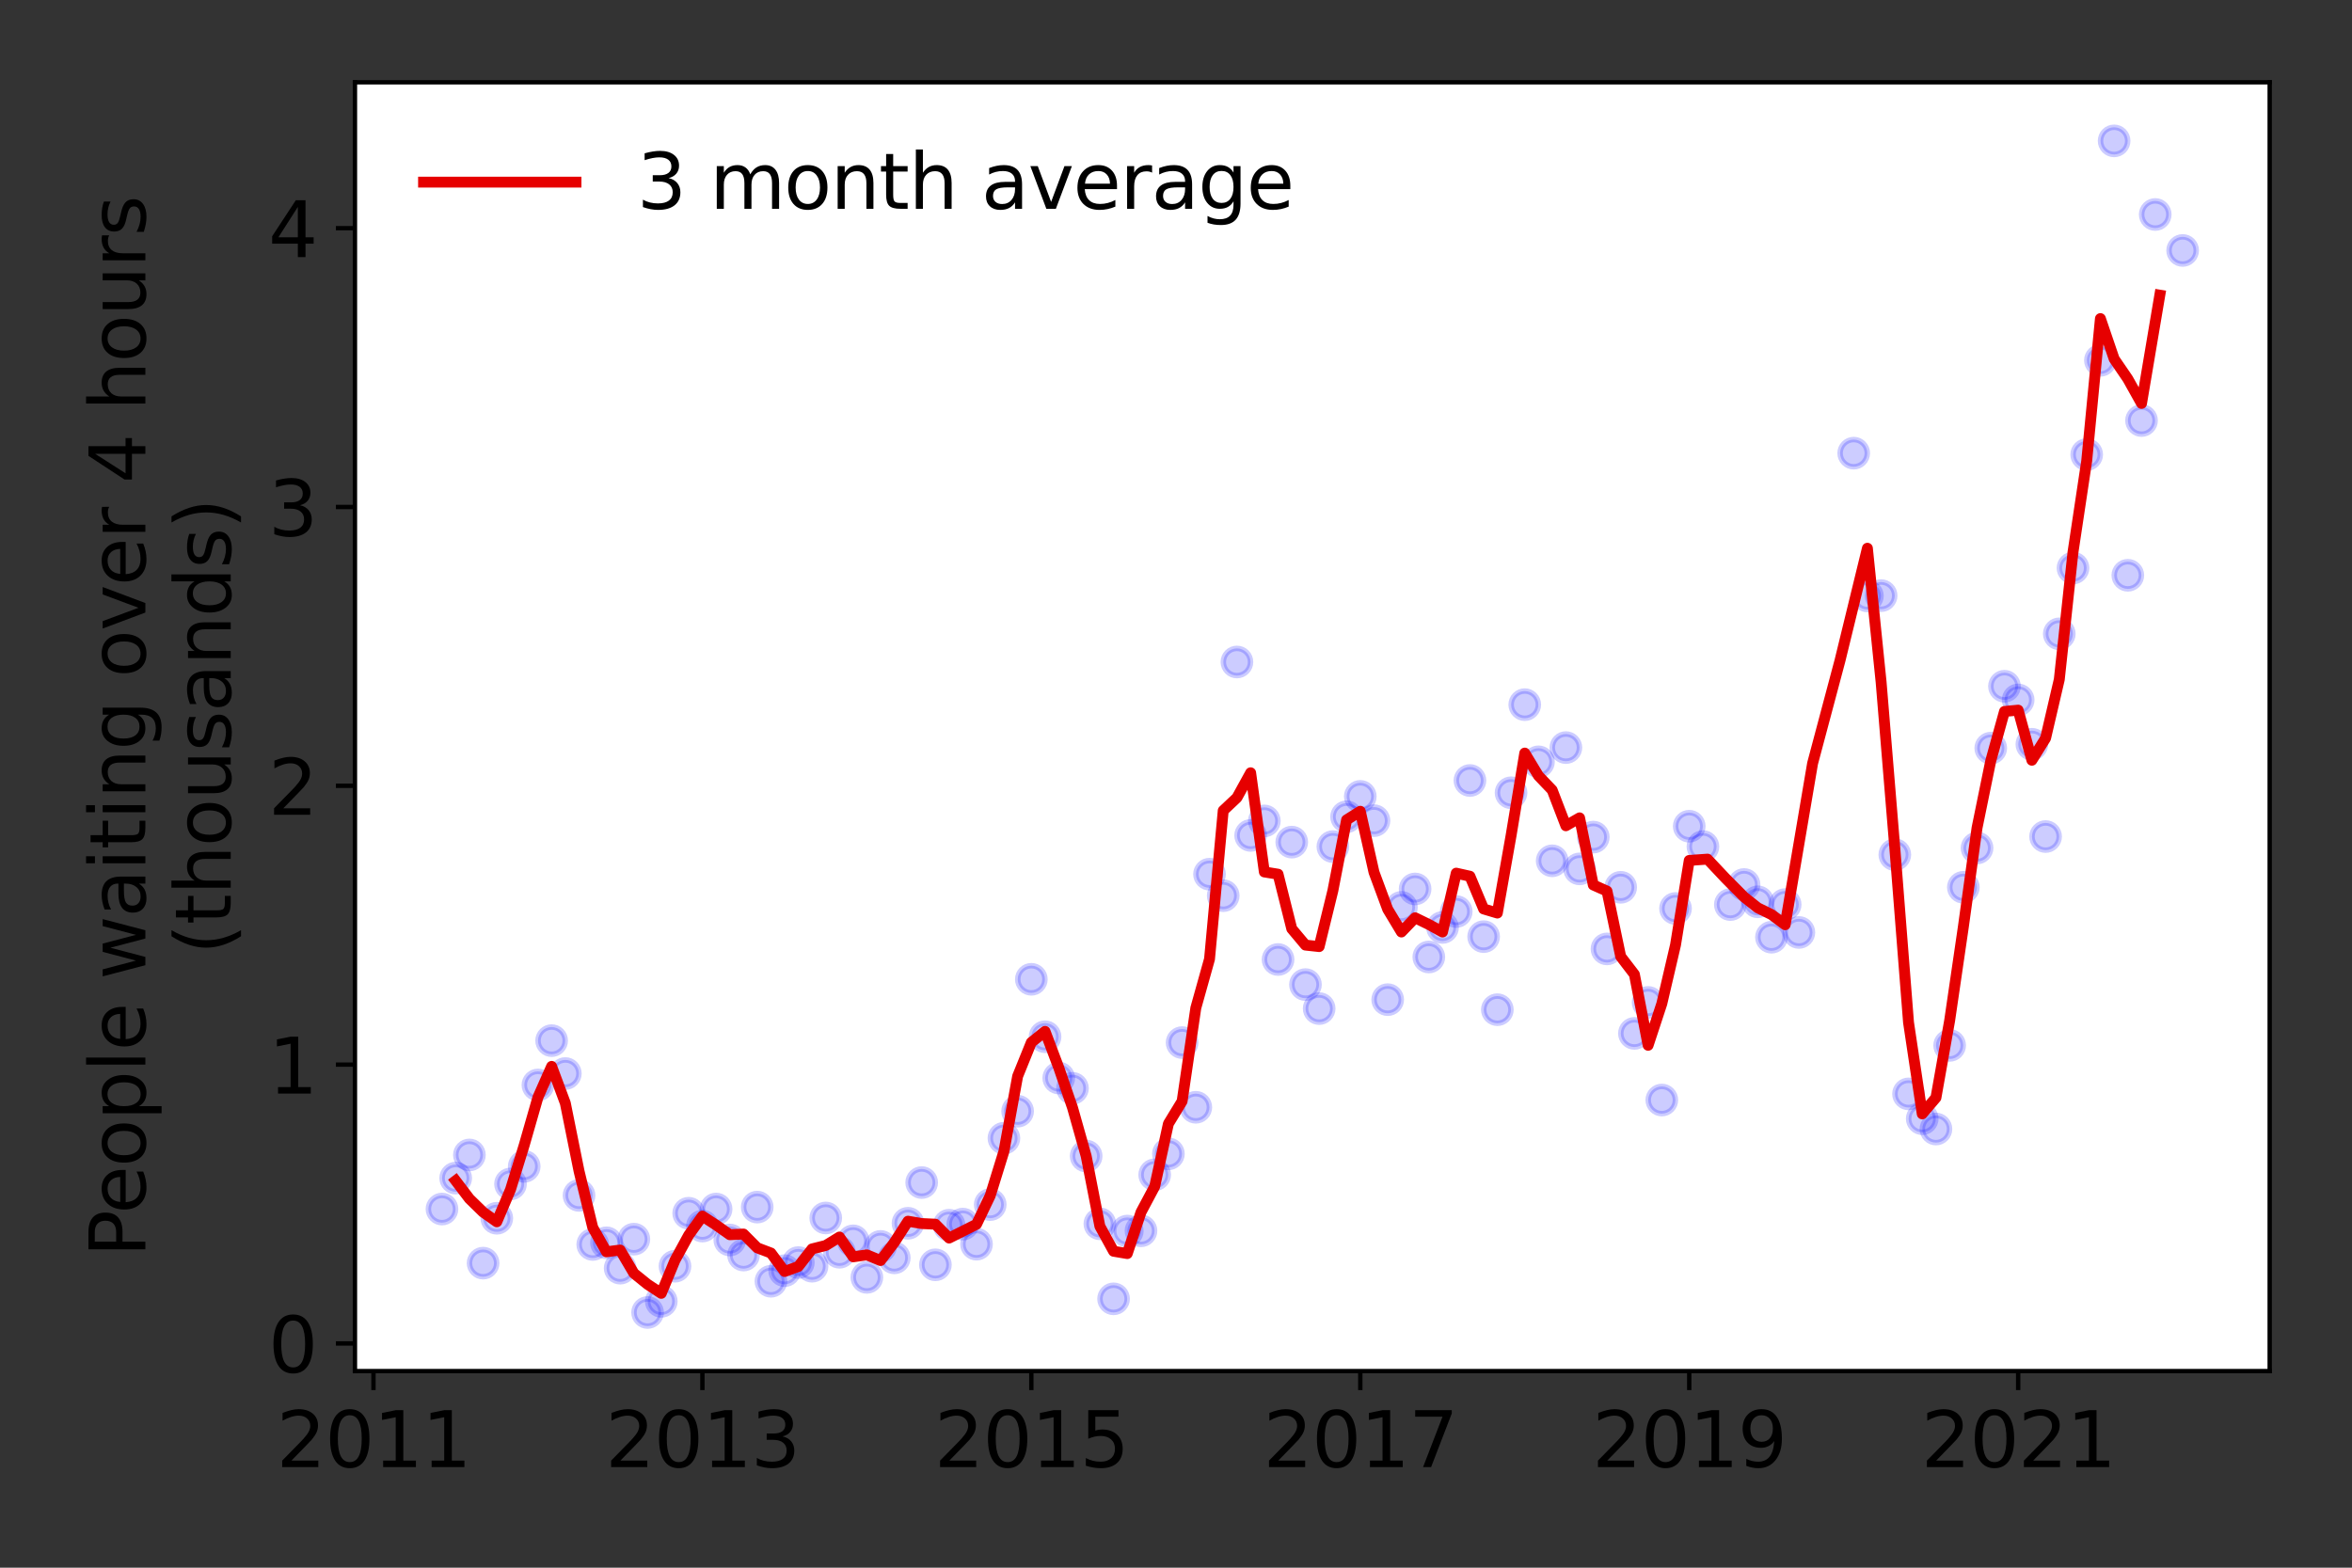 <?xml version="1.0" encoding="utf-8" standalone="no"?>
<!DOCTYPE svg PUBLIC "-//W3C//DTD SVG 1.1//EN"
  "http://www.w3.org/Graphics/SVG/1.1/DTD/svg11.dtd">
<svg height="288pt" version="1.1" viewBox="0 0 432 288" width="432pt" xmlns="http://www.w3.org/2000/svg" xmlns:xlink="http://www.w3.org/1999/xlink">
 <rect x="0" y="0" width="432" height="288" fill="#333333" stroke="none"/>
 <defs>
  <style type="text/css">*{stroke-linecap:butt;stroke-linejoin:round;}</style>
 </defs>
 <g id="figure_1">
  <g id="patch_1">
   <path d="M 0 288 
L 432 288 
L 432 0 
L 0 0 
z
" style="fill:none;"/>
  </g>
  <g id="axes_1">
   <g id="patch_2">
    <path d="M 65.195 251.88 
L 416.88 251.88 
L 416.88 15.12 
L 65.195 15.12 
z
" style="fill:#ffffff;"/>
   </g>
   <g id="matplotlib.axis_1">
    <g id="xtick_1">
     <g id="line2d_1">
      <defs>
       <path d="M 0 0 
L 0 3.5 
" id="m152258ee47" style="stroke:#000000;stroke-width:0.8;"/>
      </defs>
      <g>
       <use style="stroke:#000000;stroke-width:0.8;" x="68.594" xlink:href="#m152258ee47" y="251.88"/>
      </g>
     </g>
     <g id="text_1">
      <!-- 2011 -->
      <g transform="translate(50.779 269.518)scale(0.14 -0.14)">
       <defs>
        <path d="M 1228 531 
L 3431 531 
L 3431 0 
L 469 0 
L 469 531 
Q 828 903 1448 1529 
Q 2069 2156 2228 2338 
Q 2531 2678 2651 2914 
Q 2772 3150 2772 3378 
Q 2772 3750 2511 3984 
Q 2250 4219 1831 4219 
Q 1534 4219 1204 4116 
Q 875 4013 500 3803 
L 500 4441 
Q 881 4594 1212 4672 
Q 1544 4750 1819 4750 
Q 2544 4750 2975 4387 
Q 3406 4025 3406 3419 
Q 3406 3131 3298 2873 
Q 3191 2616 2906 2266 
Q 2828 2175 2409 1742 
Q 1991 1309 1228 531 
z
" id="DejaVuSans-32" transform="scale(0.016)"/>
        <path d="M 2034 4250 
Q 1547 4250 1301 3770 
Q 1056 3291 1056 2328 
Q 1056 1369 1301 889 
Q 1547 409 2034 409 
Q 2525 409 2770 889 
Q 3016 1369 3016 2328 
Q 3016 3291 2770 3770 
Q 2525 4250 2034 4250 
z
M 2034 4750 
Q 2819 4750 3233 4129 
Q 3647 3509 3647 2328 
Q 3647 1150 3233 529 
Q 2819 -91 2034 -91 
Q 1250 -91 836 529 
Q 422 1150 422 2328 
Q 422 3509 836 4129 
Q 1250 4750 2034 4750 
z
" id="DejaVuSans-30" transform="scale(0.016)"/>
        <path d="M 794 531 
L 1825 531 
L 1825 4091 
L 703 3866 
L 703 4441 
L 1819 4666 
L 2450 4666 
L 2450 531 
L 3481 531 
L 3481 0 
L 794 0 
L 794 531 
z
" id="DejaVuSans-31" transform="scale(0.016)"/>
       </defs>
       <use xlink:href="#DejaVuSans-32"/>
       <use x="63.623" xlink:href="#DejaVuSans-30"/>
       <use x="127.246" xlink:href="#DejaVuSans-31"/>
       <use x="190.869" xlink:href="#DejaVuSans-31"/>
      </g>
     </g>
    </g>
    <g id="xtick_2">
     <g id="line2d_2">
      <g>
       <use style="stroke:#000000;stroke-width:0.8;" x="129.012" xlink:href="#m152258ee47" y="251.88"/>
      </g>
     </g>
     <g id="text_2">
      <!-- 2013 -->
      <g transform="translate(111.197 269.518)scale(0.14 -0.14)">
       <defs>
        <path d="M 2597 2516 
Q 3050 2419 3304 2112 
Q 3559 1806 3559 1356 
Q 3559 666 3084 287 
Q 2609 -91 1734 -91 
Q 1441 -91 1130 -33 
Q 819 25 488 141 
L 488 750 
Q 750 597 1062 519 
Q 1375 441 1716 441 
Q 2309 441 2620 675 
Q 2931 909 2931 1356 
Q 2931 1769 2642 2001 
Q 2353 2234 1838 2234 
L 1294 2234 
L 1294 2753 
L 1863 2753 
Q 2328 2753 2575 2939 
Q 2822 3125 2822 3475 
Q 2822 3834 2567 4026 
Q 2313 4219 1838 4219 
Q 1578 4219 1281 4162 
Q 984 4106 628 3988 
L 628 4550 
Q 988 4650 1302 4700 
Q 1616 4750 1894 4750 
Q 2613 4750 3031 4423 
Q 3450 4097 3450 3541 
Q 3450 3153 3228 2886 
Q 3006 2619 2597 2516 
z
" id="DejaVuSans-33" transform="scale(0.016)"/>
       </defs>
       <use xlink:href="#DejaVuSans-32"/>
       <use x="63.623" xlink:href="#DejaVuSans-30"/>
       <use x="127.246" xlink:href="#DejaVuSans-31"/>
       <use x="190.869" xlink:href="#DejaVuSans-33"/>
      </g>
     </g>
    </g>
    <g id="xtick_3">
     <g id="line2d_3">
      <g>
       <use style="stroke:#000000;stroke-width:0.8;" x="189.43" xlink:href="#m152258ee47" y="251.88"/>
      </g>
     </g>
     <g id="text_3">
      <!-- 2015 -->
      <g transform="translate(171.615 269.518)scale(0.14 -0.14)">
       <defs>
        <path d="M 691 4666 
L 3169 4666 
L 3169 4134 
L 1269 4134 
L 1269 2991 
Q 1406 3038 1543 3061 
Q 1681 3084 1819 3084 
Q 2600 3084 3056 2656 
Q 3513 2228 3513 1497 
Q 3513 744 3044 326 
Q 2575 -91 1722 -91 
Q 1428 -91 1123 -41 
Q 819 9 494 109 
L 494 744 
Q 775 591 1075 516 
Q 1375 441 1709 441 
Q 2250 441 2565 725 
Q 2881 1009 2881 1497 
Q 2881 1984 2565 2268 
Q 2250 2553 1709 2553 
Q 1456 2553 1204 2497 
Q 953 2441 691 2322 
L 691 4666 
z
" id="DejaVuSans-35" transform="scale(0.016)"/>
       </defs>
       <use xlink:href="#DejaVuSans-32"/>
       <use x="63.623" xlink:href="#DejaVuSans-30"/>
       <use x="127.246" xlink:href="#DejaVuSans-31"/>
       <use x="190.869" xlink:href="#DejaVuSans-35"/>
      </g>
     </g>
    </g>
    <g id="xtick_4">
     <g id="line2d_4">
      <g>
       <use style="stroke:#000000;stroke-width:0.8;" x="249.849" xlink:href="#m152258ee47" y="251.88"/>
      </g>
     </g>
     <g id="text_4">
      <!-- 2017 -->
      <g transform="translate(232.034 269.518)scale(0.14 -0.14)">
       <defs>
        <path d="M 525 4666 
L 3525 4666 
L 3525 4397 
L 1831 0 
L 1172 0 
L 2766 4134 
L 525 4134 
L 525 4666 
z
" id="DejaVuSans-37" transform="scale(0.016)"/>
       </defs>
       <use xlink:href="#DejaVuSans-32"/>
       <use x="63.623" xlink:href="#DejaVuSans-30"/>
       <use x="127.246" xlink:href="#DejaVuSans-31"/>
       <use x="190.869" xlink:href="#DejaVuSans-37"/>
      </g>
     </g>
    </g>
    <g id="xtick_5">
     <g id="line2d_5">
      <g>
       <use style="stroke:#000000;stroke-width:0.8;" x="310.267" xlink:href="#m152258ee47" y="251.88"/>
      </g>
     </g>
     <g id="text_5">
      <!-- 2019 -->
      <g transform="translate(292.452 269.518)scale(0.14 -0.14)">
       <defs>
        <path d="M 703 97 
L 703 672 
Q 941 559 1184 500 
Q 1428 441 1663 441 
Q 2288 441 2617 861 
Q 2947 1281 2994 2138 
Q 2813 1869 2534 1725 
Q 2256 1581 1919 1581 
Q 1219 1581 811 2004 
Q 403 2428 403 3163 
Q 403 3881 828 4315 
Q 1253 4750 1959 4750 
Q 2769 4750 3195 4129 
Q 3622 3509 3622 2328 
Q 3622 1225 3098 567 
Q 2575 -91 1691 -91 
Q 1453 -91 1209 -44 
Q 966 3 703 97 
z
M 1959 2075 
Q 2384 2075 2632 2365 
Q 2881 2656 2881 3163 
Q 2881 3666 2632 3958 
Q 2384 4250 1959 4250 
Q 1534 4250 1286 3958 
Q 1038 3666 1038 3163 
Q 1038 2656 1286 2365 
Q 1534 2075 1959 2075 
z
" id="DejaVuSans-39" transform="scale(0.016)"/>
       </defs>
       <use xlink:href="#DejaVuSans-32"/>
       <use x="63.623" xlink:href="#DejaVuSans-30"/>
       <use x="127.246" xlink:href="#DejaVuSans-31"/>
       <use x="190.869" xlink:href="#DejaVuSans-39"/>
      </g>
     </g>
    </g>
    <g id="xtick_6">
     <g id="line2d_6">
      <g>
       <use style="stroke:#000000;stroke-width:0.8;" x="370.685" xlink:href="#m152258ee47" y="251.88"/>
      </g>
     </g>
     <g id="text_6">
      <!-- 2021 -->
      <g transform="translate(352.87 269.518)scale(0.14 -0.14)">
       <use xlink:href="#DejaVuSans-32"/>
       <use x="63.623" xlink:href="#DejaVuSans-30"/>
       <use x="127.246" xlink:href="#DejaVuSans-32"/>
       <use x="190.869" xlink:href="#DejaVuSans-31"/>
      </g>
     </g>
    </g>
   </g>
   <g id="matplotlib.axis_2">
    <g id="ytick_1">
     <g id="line2d_7">
      <defs>
       <path d="M 0 0 
L -3.5 0 
" id="me1cc99bff3" style="stroke:#000000;stroke-width:0.8;"/>
      </defs>
      <g>
       <use style="stroke:#000000;stroke-width:0.8;" x="65.195" xlink:href="#me1cc99bff3" y="246.804"/>
      </g>
     </g>
     <g id="text_7">
      <!-- 0 -->
      <g transform="translate(49.288 252.123)scale(0.14 -0.14)">
       <use xlink:href="#DejaVuSans-30"/>
      </g>
     </g>
    </g>
    <g id="ytick_2">
     <g id="line2d_8">
      <g>
       <use style="stroke:#000000;stroke-width:0.8;" x="65.195" xlink:href="#me1cc99bff3" y="195.582"/>
      </g>
     </g>
     <g id="text_8">
      <!-- 1 -->
      <g transform="translate(49.288 200.9)scale(0.14 -0.14)">
       <use xlink:href="#DejaVuSans-31"/>
      </g>
     </g>
    </g>
    <g id="ytick_3">
     <g id="line2d_9">
      <g>
       <use style="stroke:#000000;stroke-width:0.8;" x="65.195" xlink:href="#me1cc99bff3" y="144.359"/>
      </g>
     </g>
     <g id="text_9">
      <!-- 2 -->
      <g transform="translate(49.288 149.678)scale(0.14 -0.14)">
       <use xlink:href="#DejaVuSans-32"/>
      </g>
     </g>
    </g>
    <g id="ytick_4">
     <g id="line2d_10">
      <g>
       <use style="stroke:#000000;stroke-width:0.8;" x="65.195" xlink:href="#me1cc99bff3" y="93.137"/>
      </g>
     </g>
     <g id="text_10">
      <!-- 3 -->
      <g transform="translate(49.288 98.456)scale(0.14 -0.14)">
       <use xlink:href="#DejaVuSans-33"/>
      </g>
     </g>
    </g>
    <g id="ytick_5">
     <g id="line2d_11">
      <g>
       <use style="stroke:#000000;stroke-width:0.8;" x="65.195" xlink:href="#me1cc99bff3" y="41.914"/>
      </g>
     </g>
     <g id="text_11">
      <!-- 4 -->
      <g transform="translate(49.288 47.233)scale(0.14 -0.14)">
       <defs>
        <path d="M 2419 4116 
L 825 1625 
L 2419 1625 
L 2419 4116 
z
M 2253 4666 
L 3047 4666 
L 3047 1625 
L 3713 1625 
L 3713 1100 
L 3047 1100 
L 3047 0 
L 2419 0 
L 2419 1100 
L 313 1100 
L 313 1709 
L 2253 4666 
z
" id="DejaVuSans-34" transform="scale(0.016)"/>
       </defs>
       <use xlink:href="#DejaVuSans-34"/>
      </g>
     </g>
    </g>
    <g id="text_12">
     <!-- People waiting over 4 hours -->
     <g transform="translate(26.699 230.925)rotate(-90)scale(0.14 -0.14)">
      <defs>
       <path d="M 1259 4147 
L 1259 2394 
L 2053 2394 
Q 2494 2394 2734 2622 
Q 2975 2850 2975 3272 
Q 2975 3691 2734 3919 
Q 2494 4147 2053 4147 
L 1259 4147 
z
M 628 4666 
L 2053 4666 
Q 2838 4666 3239 4311 
Q 3641 3956 3641 3272 
Q 3641 2581 3239 2228 
Q 2838 1875 2053 1875 
L 1259 1875 
L 1259 0 
L 628 0 
L 628 4666 
z
" id="DejaVuSans-50" transform="scale(0.016)"/>
       <path d="M 3597 1894 
L 3597 1613 
L 953 1613 
Q 991 1019 1311 708 
Q 1631 397 2203 397 
Q 2534 397 2845 478 
Q 3156 559 3463 722 
L 3463 178 
Q 3153 47 2828 -22 
Q 2503 -91 2169 -91 
Q 1331 -91 842 396 
Q 353 884 353 1716 
Q 353 2575 817 3079 
Q 1281 3584 2069 3584 
Q 2775 3584 3186 3129 
Q 3597 2675 3597 1894 
z
M 3022 2063 
Q 3016 2534 2758 2815 
Q 2500 3097 2075 3097 
Q 1594 3097 1305 2825 
Q 1016 2553 972 2059 
L 3022 2063 
z
" id="DejaVuSans-65" transform="scale(0.016)"/>
       <path d="M 1959 3097 
Q 1497 3097 1228 2736 
Q 959 2375 959 1747 
Q 959 1119 1226 758 
Q 1494 397 1959 397 
Q 2419 397 2687 759 
Q 2956 1122 2956 1747 
Q 2956 2369 2687 2733 
Q 2419 3097 1959 3097 
z
M 1959 3584 
Q 2709 3584 3137 3096 
Q 3566 2609 3566 1747 
Q 3566 888 3137 398 
Q 2709 -91 1959 -91 
Q 1206 -91 779 398 
Q 353 888 353 1747 
Q 353 2609 779 3096 
Q 1206 3584 1959 3584 
z
" id="DejaVuSans-6f" transform="scale(0.016)"/>
       <path d="M 1159 525 
L 1159 -1331 
L 581 -1331 
L 581 3500 
L 1159 3500 
L 1159 2969 
Q 1341 3281 1617 3432 
Q 1894 3584 2278 3584 
Q 2916 3584 3314 3078 
Q 3713 2572 3713 1747 
Q 3713 922 3314 415 
Q 2916 -91 2278 -91 
Q 1894 -91 1617 61 
Q 1341 213 1159 525 
z
M 3116 1747 
Q 3116 2381 2855 2742 
Q 2594 3103 2138 3103 
Q 1681 3103 1420 2742 
Q 1159 2381 1159 1747 
Q 1159 1113 1420 752 
Q 1681 391 2138 391 
Q 2594 391 2855 752 
Q 3116 1113 3116 1747 
z
" id="DejaVuSans-70" transform="scale(0.016)"/>
       <path d="M 603 4863 
L 1178 4863 
L 1178 0 
L 603 0 
L 603 4863 
z
" id="DejaVuSans-6c" transform="scale(0.016)"/>
       <path id="DejaVuSans-20" transform="scale(0.016)"/>
       <path d="M 269 3500 
L 844 3500 
L 1563 769 
L 2278 3500 
L 2956 3500 
L 3675 769 
L 4391 3500 
L 4966 3500 
L 4050 0 
L 3372 0 
L 2619 2869 
L 1863 0 
L 1184 0 
L 269 3500 
z
" id="DejaVuSans-77" transform="scale(0.016)"/>
       <path d="M 2194 1759 
Q 1497 1759 1228 1600 
Q 959 1441 959 1056 
Q 959 750 1161 570 
Q 1363 391 1709 391 
Q 2188 391 2477 730 
Q 2766 1069 2766 1631 
L 2766 1759 
L 2194 1759 
z
M 3341 1997 
L 3341 0 
L 2766 0 
L 2766 531 
Q 2569 213 2275 61 
Q 1981 -91 1556 -91 
Q 1019 -91 701 211 
Q 384 513 384 1019 
Q 384 1609 779 1909 
Q 1175 2209 1959 2209 
L 2766 2209 
L 2766 2266 
Q 2766 2663 2505 2880 
Q 2244 3097 1772 3097 
Q 1472 3097 1187 3025 
Q 903 2953 641 2809 
L 641 3341 
Q 956 3463 1253 3523 
Q 1550 3584 1831 3584 
Q 2591 3584 2966 3190 
Q 3341 2797 3341 1997 
z
" id="DejaVuSans-61" transform="scale(0.016)"/>
       <path d="M 603 3500 
L 1178 3500 
L 1178 0 
L 603 0 
L 603 3500 
z
M 603 4863 
L 1178 4863 
L 1178 4134 
L 603 4134 
L 603 4863 
z
" id="DejaVuSans-69" transform="scale(0.016)"/>
       <path d="M 1172 4494 
L 1172 3500 
L 2356 3500 
L 2356 3053 
L 1172 3053 
L 1172 1153 
Q 1172 725 1289 603 
Q 1406 481 1766 481 
L 2356 481 
L 2356 0 
L 1766 0 
Q 1100 0 847 248 
Q 594 497 594 1153 
L 594 3053 
L 172 3053 
L 172 3500 
L 594 3500 
L 594 4494 
L 1172 4494 
z
" id="DejaVuSans-74" transform="scale(0.016)"/>
       <path d="M 3513 2113 
L 3513 0 
L 2938 0 
L 2938 2094 
Q 2938 2591 2744 2837 
Q 2550 3084 2163 3084 
Q 1697 3084 1428 2787 
Q 1159 2491 1159 1978 
L 1159 0 
L 581 0 
L 581 3500 
L 1159 3500 
L 1159 2956 
Q 1366 3272 1645 3428 
Q 1925 3584 2291 3584 
Q 2894 3584 3203 3211 
Q 3513 2838 3513 2113 
z
" id="DejaVuSans-6e" transform="scale(0.016)"/>
       <path d="M 2906 1791 
Q 2906 2416 2648 2759 
Q 2391 3103 1925 3103 
Q 1463 3103 1205 2759 
Q 947 2416 947 1791 
Q 947 1169 1205 825 
Q 1463 481 1925 481 
Q 2391 481 2648 825 
Q 2906 1169 2906 1791 
z
M 3481 434 
Q 3481 -459 3084 -895 
Q 2688 -1331 1869 -1331 
Q 1566 -1331 1297 -1286 
Q 1028 -1241 775 -1147 
L 775 -588 
Q 1028 -725 1275 -790 
Q 1522 -856 1778 -856 
Q 2344 -856 2625 -561 
Q 2906 -266 2906 331 
L 2906 616 
Q 2728 306 2450 153 
Q 2172 0 1784 0 
Q 1141 0 747 490 
Q 353 981 353 1791 
Q 353 2603 747 3093 
Q 1141 3584 1784 3584 
Q 2172 3584 2450 3431 
Q 2728 3278 2906 2969 
L 2906 3500 
L 3481 3500 
L 3481 434 
z
" id="DejaVuSans-67" transform="scale(0.016)"/>
       <path d="M 191 3500 
L 800 3500 
L 1894 563 
L 2988 3500 
L 3597 3500 
L 2284 0 
L 1503 0 
L 191 3500 
z
" id="DejaVuSans-76" transform="scale(0.016)"/>
       <path d="M 2631 2963 
Q 2534 3019 2420 3045 
Q 2306 3072 2169 3072 
Q 1681 3072 1420 2755 
Q 1159 2438 1159 1844 
L 1159 0 
L 581 0 
L 581 3500 
L 1159 3500 
L 1159 2956 
Q 1341 3275 1631 3429 
Q 1922 3584 2338 3584 
Q 2397 3584 2469 3576 
Q 2541 3569 2628 3553 
L 2631 2963 
z
" id="DejaVuSans-72" transform="scale(0.016)"/>
       <path d="M 3513 2113 
L 3513 0 
L 2938 0 
L 2938 2094 
Q 2938 2591 2744 2837 
Q 2550 3084 2163 3084 
Q 1697 3084 1428 2787 
Q 1159 2491 1159 1978 
L 1159 0 
L 581 0 
L 581 4863 
L 1159 4863 
L 1159 2956 
Q 1366 3272 1645 3428 
Q 1925 3584 2291 3584 
Q 2894 3584 3203 3211 
Q 3513 2838 3513 2113 
z
" id="DejaVuSans-68" transform="scale(0.016)"/>
       <path d="M 544 1381 
L 544 3500 
L 1119 3500 
L 1119 1403 
Q 1119 906 1312 657 
Q 1506 409 1894 409 
Q 2359 409 2629 706 
Q 2900 1003 2900 1516 
L 2900 3500 
L 3475 3500 
L 3475 0 
L 2900 0 
L 2900 538 
Q 2691 219 2414 64 
Q 2138 -91 1772 -91 
Q 1169 -91 856 284 
Q 544 659 544 1381 
z
M 1991 3584 
L 1991 3584 
z
" id="DejaVuSans-75" transform="scale(0.016)"/>
       <path d="M 2834 3397 
L 2834 2853 
Q 2591 2978 2328 3040 
Q 2066 3103 1784 3103 
Q 1356 3103 1142 2972 
Q 928 2841 928 2578 
Q 928 2378 1081 2264 
Q 1234 2150 1697 2047 
L 1894 2003 
Q 2506 1872 2764 1633 
Q 3022 1394 3022 966 
Q 3022 478 2636 193 
Q 2250 -91 1575 -91 
Q 1294 -91 989 -36 
Q 684 19 347 128 
L 347 722 
Q 666 556 975 473 
Q 1284 391 1588 391 
Q 1994 391 2212 530 
Q 2431 669 2431 922 
Q 2431 1156 2273 1281 
Q 2116 1406 1581 1522 
L 1381 1569 
Q 847 1681 609 1914 
Q 372 2147 372 2553 
Q 372 3047 722 3315 
Q 1072 3584 1716 3584 
Q 2034 3584 2315 3537 
Q 2597 3491 2834 3397 
z
" id="DejaVuSans-73" transform="scale(0.016)"/>
      </defs>
      <use xlink:href="#DejaVuSans-50"/>
      <use x="56.678" xlink:href="#DejaVuSans-65"/>
      <use x="118.201" xlink:href="#DejaVuSans-6f"/>
      <use x="179.383" xlink:href="#DejaVuSans-70"/>
      <use x="242.859" xlink:href="#DejaVuSans-6c"/>
      <use x="270.643" xlink:href="#DejaVuSans-65"/>
      <use x="332.166" xlink:href="#DejaVuSans-20"/>
      <use x="363.953" xlink:href="#DejaVuSans-77"/>
      <use x="445.74" xlink:href="#DejaVuSans-61"/>
      <use x="507.02" xlink:href="#DejaVuSans-69"/>
      <use x="534.803" xlink:href="#DejaVuSans-74"/>
      <use x="574.012" xlink:href="#DejaVuSans-69"/>
      <use x="601.795" xlink:href="#DejaVuSans-6e"/>
      <use x="665.174" xlink:href="#DejaVuSans-67"/>
      <use x="728.65" xlink:href="#DejaVuSans-20"/>
      <use x="760.438" xlink:href="#DejaVuSans-6f"/>
      <use x="821.619" xlink:href="#DejaVuSans-76"/>
      <use x="880.799" xlink:href="#DejaVuSans-65"/>
      <use x="942.322" xlink:href="#DejaVuSans-72"/>
      <use x="983.436" xlink:href="#DejaVuSans-20"/>
      <use x="1015.223" xlink:href="#DejaVuSans-34"/>
      <use x="1078.846" xlink:href="#DejaVuSans-20"/>
      <use x="1110.633" xlink:href="#DejaVuSans-68"/>
      <use x="1174.012" xlink:href="#DejaVuSans-6f"/>
      <use x="1235.193" xlink:href="#DejaVuSans-75"/>
      <use x="1298.572" xlink:href="#DejaVuSans-72"/>
      <use x="1339.686" xlink:href="#DejaVuSans-73"/>
     </g>
     <!-- (thousands) -->
     <g transform="translate(42.376 175.325)rotate(-90)scale(0.14 -0.14)">
      <defs>
       <path d="M 1984 4856 
Q 1566 4138 1362 3434 
Q 1159 2731 1159 2009 
Q 1159 1288 1364 580 
Q 1569 -128 1984 -844 
L 1484 -844 
Q 1016 -109 783 600 
Q 550 1309 550 2009 
Q 550 2706 781 3412 
Q 1013 4119 1484 4856 
L 1984 4856 
z
" id="DejaVuSans-28" transform="scale(0.016)"/>
       <path d="M 2906 2969 
L 2906 4863 
L 3481 4863 
L 3481 0 
L 2906 0 
L 2906 525 
Q 2725 213 2448 61 
Q 2172 -91 1784 -91 
Q 1150 -91 751 415 
Q 353 922 353 1747 
Q 353 2572 751 3078 
Q 1150 3584 1784 3584 
Q 2172 3584 2448 3432 
Q 2725 3281 2906 2969 
z
M 947 1747 
Q 947 1113 1208 752 
Q 1469 391 1925 391 
Q 2381 391 2643 752 
Q 2906 1113 2906 1747 
Q 2906 2381 2643 2742 
Q 2381 3103 1925 3103 
Q 1469 3103 1208 2742 
Q 947 2381 947 1747 
z
" id="DejaVuSans-64" transform="scale(0.016)"/>
       <path d="M 513 4856 
L 1013 4856 
Q 1481 4119 1714 3412 
Q 1947 2706 1947 2009 
Q 1947 1309 1714 600 
Q 1481 -109 1013 -844 
L 513 -844 
Q 928 -128 1133 580 
Q 1338 1288 1338 2009 
Q 1338 2731 1133 3434 
Q 928 4138 513 4856 
z
" id="DejaVuSans-29" transform="scale(0.016)"/>
      </defs>
      <use xlink:href="#DejaVuSans-28"/>
      <use x="39.014" xlink:href="#DejaVuSans-74"/>
      <use x="78.223" xlink:href="#DejaVuSans-68"/>
      <use x="141.602" xlink:href="#DejaVuSans-6f"/>
      <use x="202.783" xlink:href="#DejaVuSans-75"/>
      <use x="266.162" xlink:href="#DejaVuSans-73"/>
      <use x="318.262" xlink:href="#DejaVuSans-61"/>
      <use x="379.541" xlink:href="#DejaVuSans-6e"/>
      <use x="442.92" xlink:href="#DejaVuSans-64"/>
      <use x="506.396" xlink:href="#DejaVuSans-73"/>
      <use x="558.496" xlink:href="#DejaVuSans-29"/>
     </g>
    </g>
   </g>
   <g id="line2d_12">
    <defs>
     <path d="M 0 2.5 
C 0.663 2.5 1.299 2.237 1.768 1.768 
C 2.237 1.299 2.5 0.663 2.5 0 
C 2.5 -0.663 2.237 -1.299 1.768 -1.768 
C 1.299 -2.237 0.663 -2.5 0 -2.5 
C -0.663 -2.5 -1.299 -2.237 -1.768 -1.768 
C -2.237 -1.299 -2.5 -0.663 -2.5 0 
C -2.5 0.663 -2.237 1.299 -1.768 1.768 
C -1.299 2.237 -0.663 2.5 0 2.5 
z
" id="m0d06449521" style="stroke:#0000ff;stroke-opacity:0.2;"/>
    </defs>
    <g clip-path="url(#p8fd1efff65)">
     <use style="fill:#0000ff;fill-opacity:0.2;stroke:#0000ff;stroke-opacity:0.2;" x="400.894" xlink:href="#m0d06449521" y="46.012"/>
     <use style="fill:#0000ff;fill-opacity:0.2;stroke:#0000ff;stroke-opacity:0.2;" x="395.859" xlink:href="#m0d06449521" y="39.405"/>
     <use style="fill:#0000ff;fill-opacity:0.2;stroke:#0000ff;stroke-opacity:0.2;" x="393.342" xlink:href="#m0d06449521" y="77.258"/>
     <use style="fill:#0000ff;fill-opacity:0.2;stroke:#0000ff;stroke-opacity:0.2;" x="390.825" xlink:href="#m0d06449521" y="105.686"/>
     <use style="fill:#0000ff;fill-opacity:0.2;stroke:#0000ff;stroke-opacity:0.2;" x="388.307" xlink:href="#m0d06449521" y="25.882"/>
     <use style="fill:#0000ff;fill-opacity:0.2;stroke:#0000ff;stroke-opacity:0.2;" x="385.79" xlink:href="#m0d06449521" y="66.194"/>
     <use style="fill:#0000ff;fill-opacity:0.2;stroke:#0000ff;stroke-opacity:0.2;" x="383.272" xlink:href="#m0d06449521" y="83.507"/>
     <use style="fill:#0000ff;fill-opacity:0.2;stroke:#0000ff;stroke-opacity:0.2;" x="380.755" xlink:href="#m0d06449521" y="104.354"/>
     <use style="fill:#0000ff;fill-opacity:0.2;stroke:#0000ff;stroke-opacity:0.2;" x="378.237" xlink:href="#m0d06449521" y="116.443"/>
     <use style="fill:#0000ff;fill-opacity:0.2;stroke:#0000ff;stroke-opacity:0.2;" x="375.72" xlink:href="#m0d06449521" y="153.682"/>
     <use style="fill:#0000ff;fill-opacity:0.2;stroke:#0000ff;stroke-opacity:0.2;" x="373.203" xlink:href="#m0d06449521" y="136.727"/>
     <use style="fill:#0000ff;fill-opacity:0.2;stroke:#0000ff;stroke-opacity:0.2;" x="370.685" xlink:href="#m0d06449521" y="128.583"/>
     <use style="fill:#0000ff;fill-opacity:0.2;stroke:#0000ff;stroke-opacity:0.2;" x="368.168" xlink:href="#m0d06449521" y="126.073"/>
     <use style="fill:#0000ff;fill-opacity:0.2;stroke:#0000ff;stroke-opacity:0.2;" x="365.65" xlink:href="#m0d06449521" y="137.444"/>
     <use style="fill:#0000ff;fill-opacity:0.2;stroke:#0000ff;stroke-opacity:0.2;" x="363.133" xlink:href="#m0d06449521" y="155.782"/>
     <use style="fill:#0000ff;fill-opacity:0.2;stroke:#0000ff;stroke-opacity:0.2;" x="360.615" xlink:href="#m0d06449521" y="163.004"/>
     <use style="fill:#0000ff;fill-opacity:0.2;stroke:#0000ff;stroke-opacity:0.2;" x="358.098" xlink:href="#m0d06449521" y="192.047"/>
     <use style="fill:#0000ff;fill-opacity:0.2;stroke:#0000ff;stroke-opacity:0.2;" x="355.581" xlink:href="#m0d06449521" y="207.414"/>
     <use style="fill:#0000ff;fill-opacity:0.2;stroke:#0000ff;stroke-opacity:0.2;" x="353.063" xlink:href="#m0d06449521" y="205.519"/>
     <use style="fill:#0000ff;fill-opacity:0.2;stroke:#0000ff;stroke-opacity:0.2;" x="350.546" xlink:href="#m0d06449521" y="200.96"/>
     <use style="fill:#0000ff;fill-opacity:0.2;stroke:#0000ff;stroke-opacity:0.2;" x="348.028" xlink:href="#m0d06449521" y="157.011"/>
     <use style="fill:#0000ff;fill-opacity:0.2;stroke:#0000ff;stroke-opacity:0.2;" x="345.511" xlink:href="#m0d06449521" y="109.425"/>
     <use style="fill:#0000ff;fill-opacity:0.2;stroke:#0000ff;stroke-opacity:0.2;" x="342.993" xlink:href="#m0d06449521" y="109.477"/>
     <use style="fill:#0000ff;fill-opacity:0.2;stroke:#0000ff;stroke-opacity:0.2;" x="340.476" xlink:href="#m0d06449521" y="83.251"/>
     <use style="fill:#0000ff;fill-opacity:0.2;stroke:#0000ff;stroke-opacity:0.2;" x="330.406" xlink:href="#m0d06449521" y="171.302"/>
     <use style="fill:#0000ff;fill-opacity:0.2;stroke:#0000ff;stroke-opacity:0.2;" x="327.889" xlink:href="#m0d06449521" y="166.18"/>
     <use style="fill:#0000ff;fill-opacity:0.2;stroke:#0000ff;stroke-opacity:0.2;" x="325.371" xlink:href="#m0d06449521" y="172.173"/>
     <use style="fill:#0000ff;fill-opacity:0.2;stroke:#0000ff;stroke-opacity:0.2;" x="322.854" xlink:href="#m0d06449521" y="165.668"/>
     <use style="fill:#0000ff;fill-opacity:0.2;stroke:#0000ff;stroke-opacity:0.2;" x="320.337" xlink:href="#m0d06449521" y="162.492"/>
     <use style="fill:#0000ff;fill-opacity:0.2;stroke:#0000ff;stroke-opacity:0.2;" x="317.819" xlink:href="#m0d06449521" y="166.18"/>
     <use style="fill:#0000ff;fill-opacity:0.2;stroke:#0000ff;stroke-opacity:0.2;" x="312.784" xlink:href="#m0d06449521" y="155.526"/>
     <use style="fill:#0000ff;fill-opacity:0.2;stroke:#0000ff;stroke-opacity:0.2;" x="310.267" xlink:href="#m0d06449521" y="151.786"/>
     <use style="fill:#0000ff;fill-opacity:0.2;stroke:#0000ff;stroke-opacity:0.2;" x="307.749" xlink:href="#m0d06449521" y="166.897"/>
     <use style="fill:#0000ff;fill-opacity:0.2;stroke:#0000ff;stroke-opacity:0.2;" x="305.232" xlink:href="#m0d06449521" y="202.087"/>
     <use style="fill:#0000ff;fill-opacity:0.2;stroke:#0000ff;stroke-opacity:0.2;" x="302.715" xlink:href="#m0d06449521" y="184.159"/>
     <use style="fill:#0000ff;fill-opacity:0.2;stroke:#0000ff;stroke-opacity:0.2;" x="300.197" xlink:href="#m0d06449521" y="189.845"/>
     <use style="fill:#0000ff;fill-opacity:0.2;stroke:#0000ff;stroke-opacity:0.2;" x="297.68" xlink:href="#m0d06449521" y="163.004"/>
     <use style="fill:#0000ff;fill-opacity:0.2;stroke:#0000ff;stroke-opacity:0.2;" x="295.162" xlink:href="#m0d06449521" y="174.324"/>
     <use style="fill:#0000ff;fill-opacity:0.2;stroke:#0000ff;stroke-opacity:0.2;" x="292.645" xlink:href="#m0d06449521" y="153.784"/>
     <use style="fill:#0000ff;fill-opacity:0.2;stroke:#0000ff;stroke-opacity:0.2;" x="290.127" xlink:href="#m0d06449521" y="159.623"/>
     <use style="fill:#0000ff;fill-opacity:0.2;stroke:#0000ff;stroke-opacity:0.2;" x="287.61" xlink:href="#m0d06449521" y="137.342"/>
     <use style="fill:#0000ff;fill-opacity:0.2;stroke:#0000ff;stroke-opacity:0.2;" x="285.093" xlink:href="#m0d06449521" y="158.138"/>
     <use style="fill:#0000ff;fill-opacity:0.2;stroke:#0000ff;stroke-opacity:0.2;" x="282.575" xlink:href="#m0d06449521" y="139.954"/>
     <use style="fill:#0000ff;fill-opacity:0.2;stroke:#0000ff;stroke-opacity:0.2;" x="280.058" xlink:href="#m0d06449521" y="129.453"/>
     <use style="fill:#0000ff;fill-opacity:0.2;stroke:#0000ff;stroke-opacity:0.2;" x="277.54" xlink:href="#m0d06449521" y="145.64"/>
     <use style="fill:#0000ff;fill-opacity:0.2;stroke:#0000ff;stroke-opacity:0.2;" x="275.023" xlink:href="#m0d06449521" y="185.491"/>
     <use style="fill:#0000ff;fill-opacity:0.2;stroke:#0000ff;stroke-opacity:0.2;" x="272.505" xlink:href="#m0d06449521" y="172.07"/>
     <use style="fill:#0000ff;fill-opacity:0.2;stroke:#0000ff;stroke-opacity:0.2;" x="269.988" xlink:href="#m0d06449521" y="143.386"/>
     <use style="fill:#0000ff;fill-opacity:0.2;stroke:#0000ff;stroke-opacity:0.2;" x="267.471" xlink:href="#m0d06449521" y="167.46"/>
     <use style="fill:#0000ff;fill-opacity:0.2;stroke:#0000ff;stroke-opacity:0.2;" x="264.953" xlink:href="#m0d06449521" y="170.38"/>
     <use style="fill:#0000ff;fill-opacity:0.2;stroke:#0000ff;stroke-opacity:0.2;" x="262.436" xlink:href="#m0d06449521" y="175.81"/>
     <use style="fill:#0000ff;fill-opacity:0.2;stroke:#0000ff;stroke-opacity:0.2;" x="259.918" xlink:href="#m0d06449521" y="163.311"/>
     <use style="fill:#0000ff;fill-opacity:0.2;stroke:#0000ff;stroke-opacity:0.2;" x="257.401" xlink:href="#m0d06449521" y="166.692"/>
     <use style="fill:#0000ff;fill-opacity:0.2;stroke:#0000ff;stroke-opacity:0.2;" x="254.883" xlink:href="#m0d06449521" y="183.647"/>
     <use style="fill:#0000ff;fill-opacity:0.2;stroke:#0000ff;stroke-opacity:0.2;" x="252.366" xlink:href="#m0d06449521" y="150.762"/>
     <use style="fill:#0000ff;fill-opacity:0.2;stroke:#0000ff;stroke-opacity:0.2;" x="249.849" xlink:href="#m0d06449521" y="146.306"/>
     <use style="fill:#0000ff;fill-opacity:0.2;stroke:#0000ff;stroke-opacity:0.2;" x="247.331" xlink:href="#m0d06449521" y="150.045"/>
     <use style="fill:#0000ff;fill-opacity:0.2;stroke:#0000ff;stroke-opacity:0.2;" x="244.814" xlink:href="#m0d06449521" y="155.526"/>
     <use style="fill:#0000ff;fill-opacity:0.2;stroke:#0000ff;stroke-opacity:0.2;" x="242.296" xlink:href="#m0d06449521" y="185.286"/>
     <use style="fill:#0000ff;fill-opacity:0.2;stroke:#0000ff;stroke-opacity:0.2;" x="239.779" xlink:href="#m0d06449521" y="180.881"/>
     <use style="fill:#0000ff;fill-opacity:0.2;stroke:#0000ff;stroke-opacity:0.2;" x="237.261" xlink:href="#m0d06449521" y="154.706"/>
     <use style="fill:#0000ff;fill-opacity:0.2;stroke:#0000ff;stroke-opacity:0.2;" x="234.744" xlink:href="#m0d06449521" y="176.271"/>
     <use style="fill:#0000ff;fill-opacity:0.2;stroke:#0000ff;stroke-opacity:0.2;" x="232.226" xlink:href="#m0d06449521" y="150.813"/>
     <use style="fill:#0000ff;fill-opacity:0.2;stroke:#0000ff;stroke-opacity:0.2;" x="229.709" xlink:href="#m0d06449521" y="153.477"/>
     <use style="fill:#0000ff;fill-opacity:0.2;stroke:#0000ff;stroke-opacity:0.2;" x="227.192" xlink:href="#m0d06449521" y="121.616"/>
     <use style="fill:#0000ff;fill-opacity:0.2;stroke:#0000ff;stroke-opacity:0.2;" x="224.674" xlink:href="#m0d06449521" y="164.541"/>
     <use style="fill:#0000ff;fill-opacity:0.2;stroke:#0000ff;stroke-opacity:0.2;" x="222.157" xlink:href="#m0d06449521" y="160.597"/>
     <use style="fill:#0000ff;fill-opacity:0.2;stroke:#0000ff;stroke-opacity:0.2;" x="219.639" xlink:href="#m0d06449521" y="203.419"/>
     <use style="fill:#0000ff;fill-opacity:0.2;stroke:#0000ff;stroke-opacity:0.2;" x="217.122" xlink:href="#m0d06449521" y="191.535"/>
     <use style="fill:#0000ff;fill-opacity:0.2;stroke:#0000ff;stroke-opacity:0.2;" x="214.604" xlink:href="#m0d06449521" y="211.973"/>
     <use style="fill:#0000ff;fill-opacity:0.2;stroke:#0000ff;stroke-opacity:0.2;" x="212.087" xlink:href="#m0d06449521" y="215.814"/>
     <use style="fill:#0000ff;fill-opacity:0.2;stroke:#0000ff;stroke-opacity:0.2;" x="209.57" xlink:href="#m0d06449521" y="226.11"/>
     <use style="fill:#0000ff;fill-opacity:0.2;stroke:#0000ff;stroke-opacity:0.2;" x="207.052" xlink:href="#m0d06449521" y="226.161"/>
     <use style="fill:#0000ff;fill-opacity:0.2;stroke:#0000ff;stroke-opacity:0.2;" x="204.535" xlink:href="#m0d06449521" y="238.608"/>
     <use style="fill:#0000ff;fill-opacity:0.2;stroke:#0000ff;stroke-opacity:0.2;" x="202.017" xlink:href="#m0d06449521" y="224.829"/>
     <use style="fill:#0000ff;fill-opacity:0.2;stroke:#0000ff;stroke-opacity:0.2;" x="199.5" xlink:href="#m0d06449521" y="212.382"/>
     <use style="fill:#0000ff;fill-opacity:0.2;stroke:#0000ff;stroke-opacity:0.2;" x="196.982" xlink:href="#m0d06449521" y="199.935"/>
     <use style="fill:#0000ff;fill-opacity:0.2;stroke:#0000ff;stroke-opacity:0.2;" x="194.465" xlink:href="#m0d06449521" y="198.04"/>
     <use style="fill:#0000ff;fill-opacity:0.2;stroke:#0000ff;stroke-opacity:0.2;" x="191.948" xlink:href="#m0d06449521" y="190.459"/>
     <use style="fill:#0000ff;fill-opacity:0.2;stroke:#0000ff;stroke-opacity:0.2;" x="189.43" xlink:href="#m0d06449521" y="179.907"/>
     <use style="fill:#0000ff;fill-opacity:0.2;stroke:#0000ff;stroke-opacity:0.2;" x="186.913" xlink:href="#m0d06449521" y="204.136"/>
     <use style="fill:#0000ff;fill-opacity:0.2;stroke:#0000ff;stroke-opacity:0.2;" x="184.395" xlink:href="#m0d06449521" y="209.104"/>
     <use style="fill:#0000ff;fill-opacity:0.2;stroke:#0000ff;stroke-opacity:0.2;" x="181.878" xlink:href="#m0d06449521" y="221.295"/>
     <use style="fill:#0000ff;fill-opacity:0.2;stroke:#0000ff;stroke-opacity:0.2;" x="179.36" xlink:href="#m0d06449521" y="228.569"/>
     <use style="fill:#0000ff;fill-opacity:0.2;stroke:#0000ff;stroke-opacity:0.2;" x="176.843" xlink:href="#m0d06449521" y="224.881"/>
     <use style="fill:#0000ff;fill-opacity:0.2;stroke:#0000ff;stroke-opacity:0.2;" x="174.326" xlink:href="#m0d06449521" y="225.086"/>
     <use style="fill:#0000ff;fill-opacity:0.2;stroke:#0000ff;stroke-opacity:0.2;" x="171.808" xlink:href="#m0d06449521" y="232.359"/>
     <use style="fill:#0000ff;fill-opacity:0.2;stroke:#0000ff;stroke-opacity:0.2;" x="169.291" xlink:href="#m0d06449521" y="217.249"/>
     <use style="fill:#0000ff;fill-opacity:0.2;stroke:#0000ff;stroke-opacity:0.2;" x="166.773" xlink:href="#m0d06449521" y="224.727"/>
     <use style="fill:#0000ff;fill-opacity:0.2;stroke:#0000ff;stroke-opacity:0.2;" x="164.256" xlink:href="#m0d06449521" y="231.079"/>
     <use style="fill:#0000ff;fill-opacity:0.2;stroke:#0000ff;stroke-opacity:0.2;" x="161.738" xlink:href="#m0d06449521" y="228.978"/>
     <use style="fill:#0000ff;fill-opacity:0.2;stroke:#0000ff;stroke-opacity:0.2;" x="159.221" xlink:href="#m0d06449521" y="234.664"/>
     <use style="fill:#0000ff;fill-opacity:0.2;stroke:#0000ff;stroke-opacity:0.2;" x="156.704" xlink:href="#m0d06449521" y="227.954"/>
     <use style="fill:#0000ff;fill-opacity:0.2;stroke:#0000ff;stroke-opacity:0.2;" x="154.186" xlink:href="#m0d06449521" y="230.054"/>
     <use style="fill:#0000ff;fill-opacity:0.2;stroke:#0000ff;stroke-opacity:0.2;" x="151.669" xlink:href="#m0d06449521" y="223.754"/>
     <use style="fill:#0000ff;fill-opacity:0.2;stroke:#0000ff;stroke-opacity:0.2;" x="149.151" xlink:href="#m0d06449521" y="232.615"/>
     <use style="fill:#0000ff;fill-opacity:0.2;stroke:#0000ff;stroke-opacity:0.2;" x="146.634" xlink:href="#m0d06449521" y="231.949"/>
     <use style="fill:#0000ff;fill-opacity:0.2;stroke:#0000ff;stroke-opacity:0.2;" x="144.116" xlink:href="#m0d06449521" y="233.435"/>
     <use style="fill:#0000ff;fill-opacity:0.2;stroke:#0000ff;stroke-opacity:0.2;" x="141.599" xlink:href="#m0d06449521" y="235.381"/>
     <use style="fill:#0000ff;fill-opacity:0.2;stroke:#0000ff;stroke-opacity:0.2;" x="139.082" xlink:href="#m0d06449521" y="221.756"/>
     <use style="fill:#0000ff;fill-opacity:0.2;stroke:#0000ff;stroke-opacity:0.2;" x="136.564" xlink:href="#m0d06449521" y="230.566"/>
     <use style="fill:#0000ff;fill-opacity:0.2;stroke:#0000ff;stroke-opacity:0.2;" x="134.047" xlink:href="#m0d06449521" y="227.8"/>
     <use style="fill:#0000ff;fill-opacity:0.2;stroke:#0000ff;stroke-opacity:0.2;" x="131.529" xlink:href="#m0d06449521" y="222.115"/>
     <use style="fill:#0000ff;fill-opacity:0.2;stroke:#0000ff;stroke-opacity:0.2;" x="129.012" xlink:href="#m0d06449521" y="225.239"/>
     <use style="fill:#0000ff;fill-opacity:0.2;stroke:#0000ff;stroke-opacity:0.2;" x="126.494" xlink:href="#m0d06449521" y="222.883"/>
     <use style="fill:#0000ff;fill-opacity:0.2;stroke:#0000ff;stroke-opacity:0.2;" x="123.977" xlink:href="#m0d06449521" y="232.615"/>
     <use style="fill:#0000ff;fill-opacity:0.2;stroke:#0000ff;stroke-opacity:0.2;" x="121.46" xlink:href="#m0d06449521" y="239.069"/>
     <use style="fill:#0000ff;fill-opacity:0.2;stroke:#0000ff;stroke-opacity:0.2;" x="118.942" xlink:href="#m0d06449521" y="241.118"/>
     <use style="fill:#0000ff;fill-opacity:0.2;stroke:#0000ff;stroke-opacity:0.2;" x="116.425" xlink:href="#m0d06449521" y="227.647"/>
     <use style="fill:#0000ff;fill-opacity:0.2;stroke:#0000ff;stroke-opacity:0.2;" x="113.907" xlink:href="#m0d06449521" y="232.974"/>
     <use style="fill:#0000ff;fill-opacity:0.2;stroke:#0000ff;stroke-opacity:0.2;" x="111.39" xlink:href="#m0d06449521" y="228.313"/>
     <use style="fill:#0000ff;fill-opacity:0.2;stroke:#0000ff;stroke-opacity:0.2;" x="108.872" xlink:href="#m0d06449521" y="228.62"/>
     <use style="fill:#0000ff;fill-opacity:0.2;stroke:#0000ff;stroke-opacity:0.2;" x="106.355" xlink:href="#m0d06449521" y="219.605"/>
     <use style="fill:#0000ff;fill-opacity:0.2;stroke:#0000ff;stroke-opacity:0.2;" x="103.838" xlink:href="#m0d06449521" y="197.221"/>
     <use style="fill:#0000ff;fill-opacity:0.2;stroke:#0000ff;stroke-opacity:0.2;" x="101.32" xlink:href="#m0d06449521" y="191.176"/>
     <use style="fill:#0000ff;fill-opacity:0.2;stroke:#0000ff;stroke-opacity:0.2;" x="98.803" xlink:href="#m0d06449521" y="199.321"/>
     <use style="fill:#0000ff;fill-opacity:0.2;stroke:#0000ff;stroke-opacity:0.2;" x="96.285" xlink:href="#m0d06449521" y="214.278"/>
     <use style="fill:#0000ff;fill-opacity:0.2;stroke:#0000ff;stroke-opacity:0.2;" x="93.768" xlink:href="#m0d06449521" y="217.505"/>
     <use style="fill:#0000ff;fill-opacity:0.2;stroke:#0000ff;stroke-opacity:0.2;" x="91.25" xlink:href="#m0d06449521" y="223.805"/>
     <use style="fill:#0000ff;fill-opacity:0.2;stroke:#0000ff;stroke-opacity:0.2;" x="88.733" xlink:href="#m0d06449521" y="232.052"/>
     <use style="fill:#0000ff;fill-opacity:0.2;stroke:#0000ff;stroke-opacity:0.2;" x="86.216" xlink:href="#m0d06449521" y="212.178"/>
     <use style="fill:#0000ff;fill-opacity:0.2;stroke:#0000ff;stroke-opacity:0.2;" x="83.698" xlink:href="#m0d06449521" y="216.429"/>
     <use style="fill:#0000ff;fill-opacity:0.2;stroke:#0000ff;stroke-opacity:0.2;" x="81.181" xlink:href="#m0d06449521" y="222.115"/>
    </g>
   </g>
   <g id="line2d_13">
    <path clip-path="url(#p8fd1efff65)" d="M 396.699 54.225 
L 393.342 74.116 
L 390.825 69.609 
L 388.307 65.921 
L 385.79 58.528 
L 383.272 84.685 
L 380.755 101.435 
L 378.237 124.826 
L 375.72 135.617 
L 373.203 139.664 
L 370.685 130.461 
L 368.168 130.7 
L 365.65 139.766 
L 363.133 152.077 
L 360.615 170.278 
L 358.098 187.488 
L 355.581 201.66 
L 353.063 204.631 
L 350.546 187.83 
L 348.028 155.799 
L 345.511 125.304 
L 342.993 100.718 
L 337.959 121.343 
L 332.924 140.244 
L 327.889 169.885 
L 325.371 168.007 
L 322.854 166.777 
L 320.337 164.78 
L 316.98 161.399 
L 313.623 157.831 
L 310.267 158.07 
L 307.749 173.59 
L 305.232 184.381 
L 302.715 192.03 
L 300.197 179.003 
L 297.68 175.724 
L 295.162 163.704 
L 292.645 162.577 
L 290.127 150.25 
L 287.61 151.701 
L 285.093 145.145 
L 282.575 142.515 
L 280.058 138.349 
L 277.54 153.528 
L 275.023 167.734 
L 272.505 166.982 
L 269.988 160.972 
L 267.471 160.409 
L 264.953 171.217 
L 262.436 169.834 
L 259.918 168.604 
L 257.401 171.217 
L 254.883 167.034 
L 252.366 160.238 
L 249.849 149.037 
L 247.331 150.625 
L 244.814 163.619 
L 242.296 173.897 
L 239.779 173.624 
L 237.261 170.619 
L 234.744 160.597 
L 232.226 160.187 
L 229.709 141.969 
L 227.192 146.545 
L 224.674 148.918 
L 222.157 176.185 
L 219.639 185.183 
L 217.122 202.309 
L 214.604 206.441 
L 212.087 217.966 
L 209.57 222.695 
L 207.052 230.293 
L 204.535 229.866 
L 202.017 225.273 
L 199.5 212.382 
L 196.982 203.453 
L 194.465 196.145 
L 191.948 189.469 
L 189.43 191.501 
L 186.913 197.716 
L 184.395 211.512 
L 181.878 219.656 
L 179.36 224.915 
L 176.843 226.178 
L 174.326 227.442 
L 171.808 224.898 
L 169.291 224.778 
L 166.773 224.351 
L 164.256 228.261 
L 161.738 231.574 
L 159.221 230.532 
L 156.704 230.891 
L 154.186 227.254 
L 151.669 228.808 
L 149.151 229.439 
L 146.634 232.666 
L 144.116 233.588 
L 141.599 230.191 
L 139.082 229.235 
L 136.564 226.708 
L 134.047 226.827 
L 131.529 225.051 
L 129.012 223.412 
L 126.494 226.913 
L 123.977 231.523 
L 121.46 237.601 
L 118.942 235.945 
L 116.425 233.913 
L 113.907 229.644 
L 111.39 229.969 
L 108.872 225.512 
L 106.355 215.148 
L 103.838 202.667 
L 101.32 195.906 
L 98.803 201.592 
L 96.285 210.368 
L 93.768 218.529 
L 91.25 224.454 
L 88.733 222.678 
L 86.216 220.219 
L 83.698 216.907 
" style="fill:none;stroke:#e60000;stroke-linecap:square;stroke-width:2;"/>
   </g>
   <g id="patch_3">
    <path d="M 65.195 251.88 
L 65.195 15.12 
" style="fill:none;stroke:#000000;stroke-linecap:square;stroke-linejoin:miter;stroke-width:0.8;"/>
   </g>
   <g id="patch_4">
    <path d="M 416.88 251.88 
L 416.88 15.12 
" style="fill:none;stroke:#000000;stroke-linecap:square;stroke-linejoin:miter;stroke-width:0.8;"/>
   </g>
   <g id="patch_5">
    <path d="M 65.195 251.88 
L 416.88 251.88 
" style="fill:none;stroke:#000000;stroke-linecap:square;stroke-linejoin:miter;stroke-width:0.8;"/>
   </g>
   <g id="patch_6">
    <path d="M 65.195 15.12 
L 416.88 15.12 
" style="fill:none;stroke:#000000;stroke-linecap:square;stroke-linejoin:miter;stroke-width:0.8;"/>
   </g>
   <g id="legend_1">
    <g id="line2d_14">
     <path d="M 77.795 33.458 
L 105.795 33.458 
" style="fill:none;stroke:#e60000;stroke-linecap:square;stroke-width:2;"/>
    </g>
    <g id="line2d_15"/>
    <g id="text_13">
     <!-- 3 month average -->
     <g transform="translate(116.995 38.358)scale(0.14 -0.14)">
      <defs>
       <path d="M 3328 2828 
Q 3544 3216 3844 3400 
Q 4144 3584 4550 3584 
Q 5097 3584 5394 3201 
Q 5691 2819 5691 2113 
L 5691 0 
L 5113 0 
L 5113 2094 
Q 5113 2597 4934 2840 
Q 4756 3084 4391 3084 
Q 3944 3084 3684 2787 
Q 3425 2491 3425 1978 
L 3425 0 
L 2847 0 
L 2847 2094 
Q 2847 2600 2669 2842 
Q 2491 3084 2119 3084 
Q 1678 3084 1418 2786 
Q 1159 2488 1159 1978 
L 1159 0 
L 581 0 
L 581 3500 
L 1159 3500 
L 1159 2956 
Q 1356 3278 1631 3431 
Q 1906 3584 2284 3584 
Q 2666 3584 2933 3390 
Q 3200 3197 3328 2828 
z
" id="DejaVuSans-6d" transform="scale(0.016)"/>
      </defs>
      <use xlink:href="#DejaVuSans-33"/>
      <use x="63.623" xlink:href="#DejaVuSans-20"/>
      <use x="95.41" xlink:href="#DejaVuSans-6d"/>
      <use x="192.822" xlink:href="#DejaVuSans-6f"/>
      <use x="254.004" xlink:href="#DejaVuSans-6e"/>
      <use x="317.383" xlink:href="#DejaVuSans-74"/>
      <use x="356.592" xlink:href="#DejaVuSans-68"/>
      <use x="419.971" xlink:href="#DejaVuSans-20"/>
      <use x="451.758" xlink:href="#DejaVuSans-61"/>
      <use x="513.037" xlink:href="#DejaVuSans-76"/>
      <use x="572.217" xlink:href="#DejaVuSans-65"/>
      <use x="633.74" xlink:href="#DejaVuSans-72"/>
      <use x="674.854" xlink:href="#DejaVuSans-61"/>
      <use x="736.133" xlink:href="#DejaVuSans-67"/>
      <use x="799.609" xlink:href="#DejaVuSans-65"/>
     </g>
    </g>
   </g>
  </g>
 </g>
 <defs>
  <clipPath id="p8fd1efff65">
   <rect height="236.76" width="351.685" x="65.195" y="15.12"/>
  </clipPath>
 </defs>
</svg>
